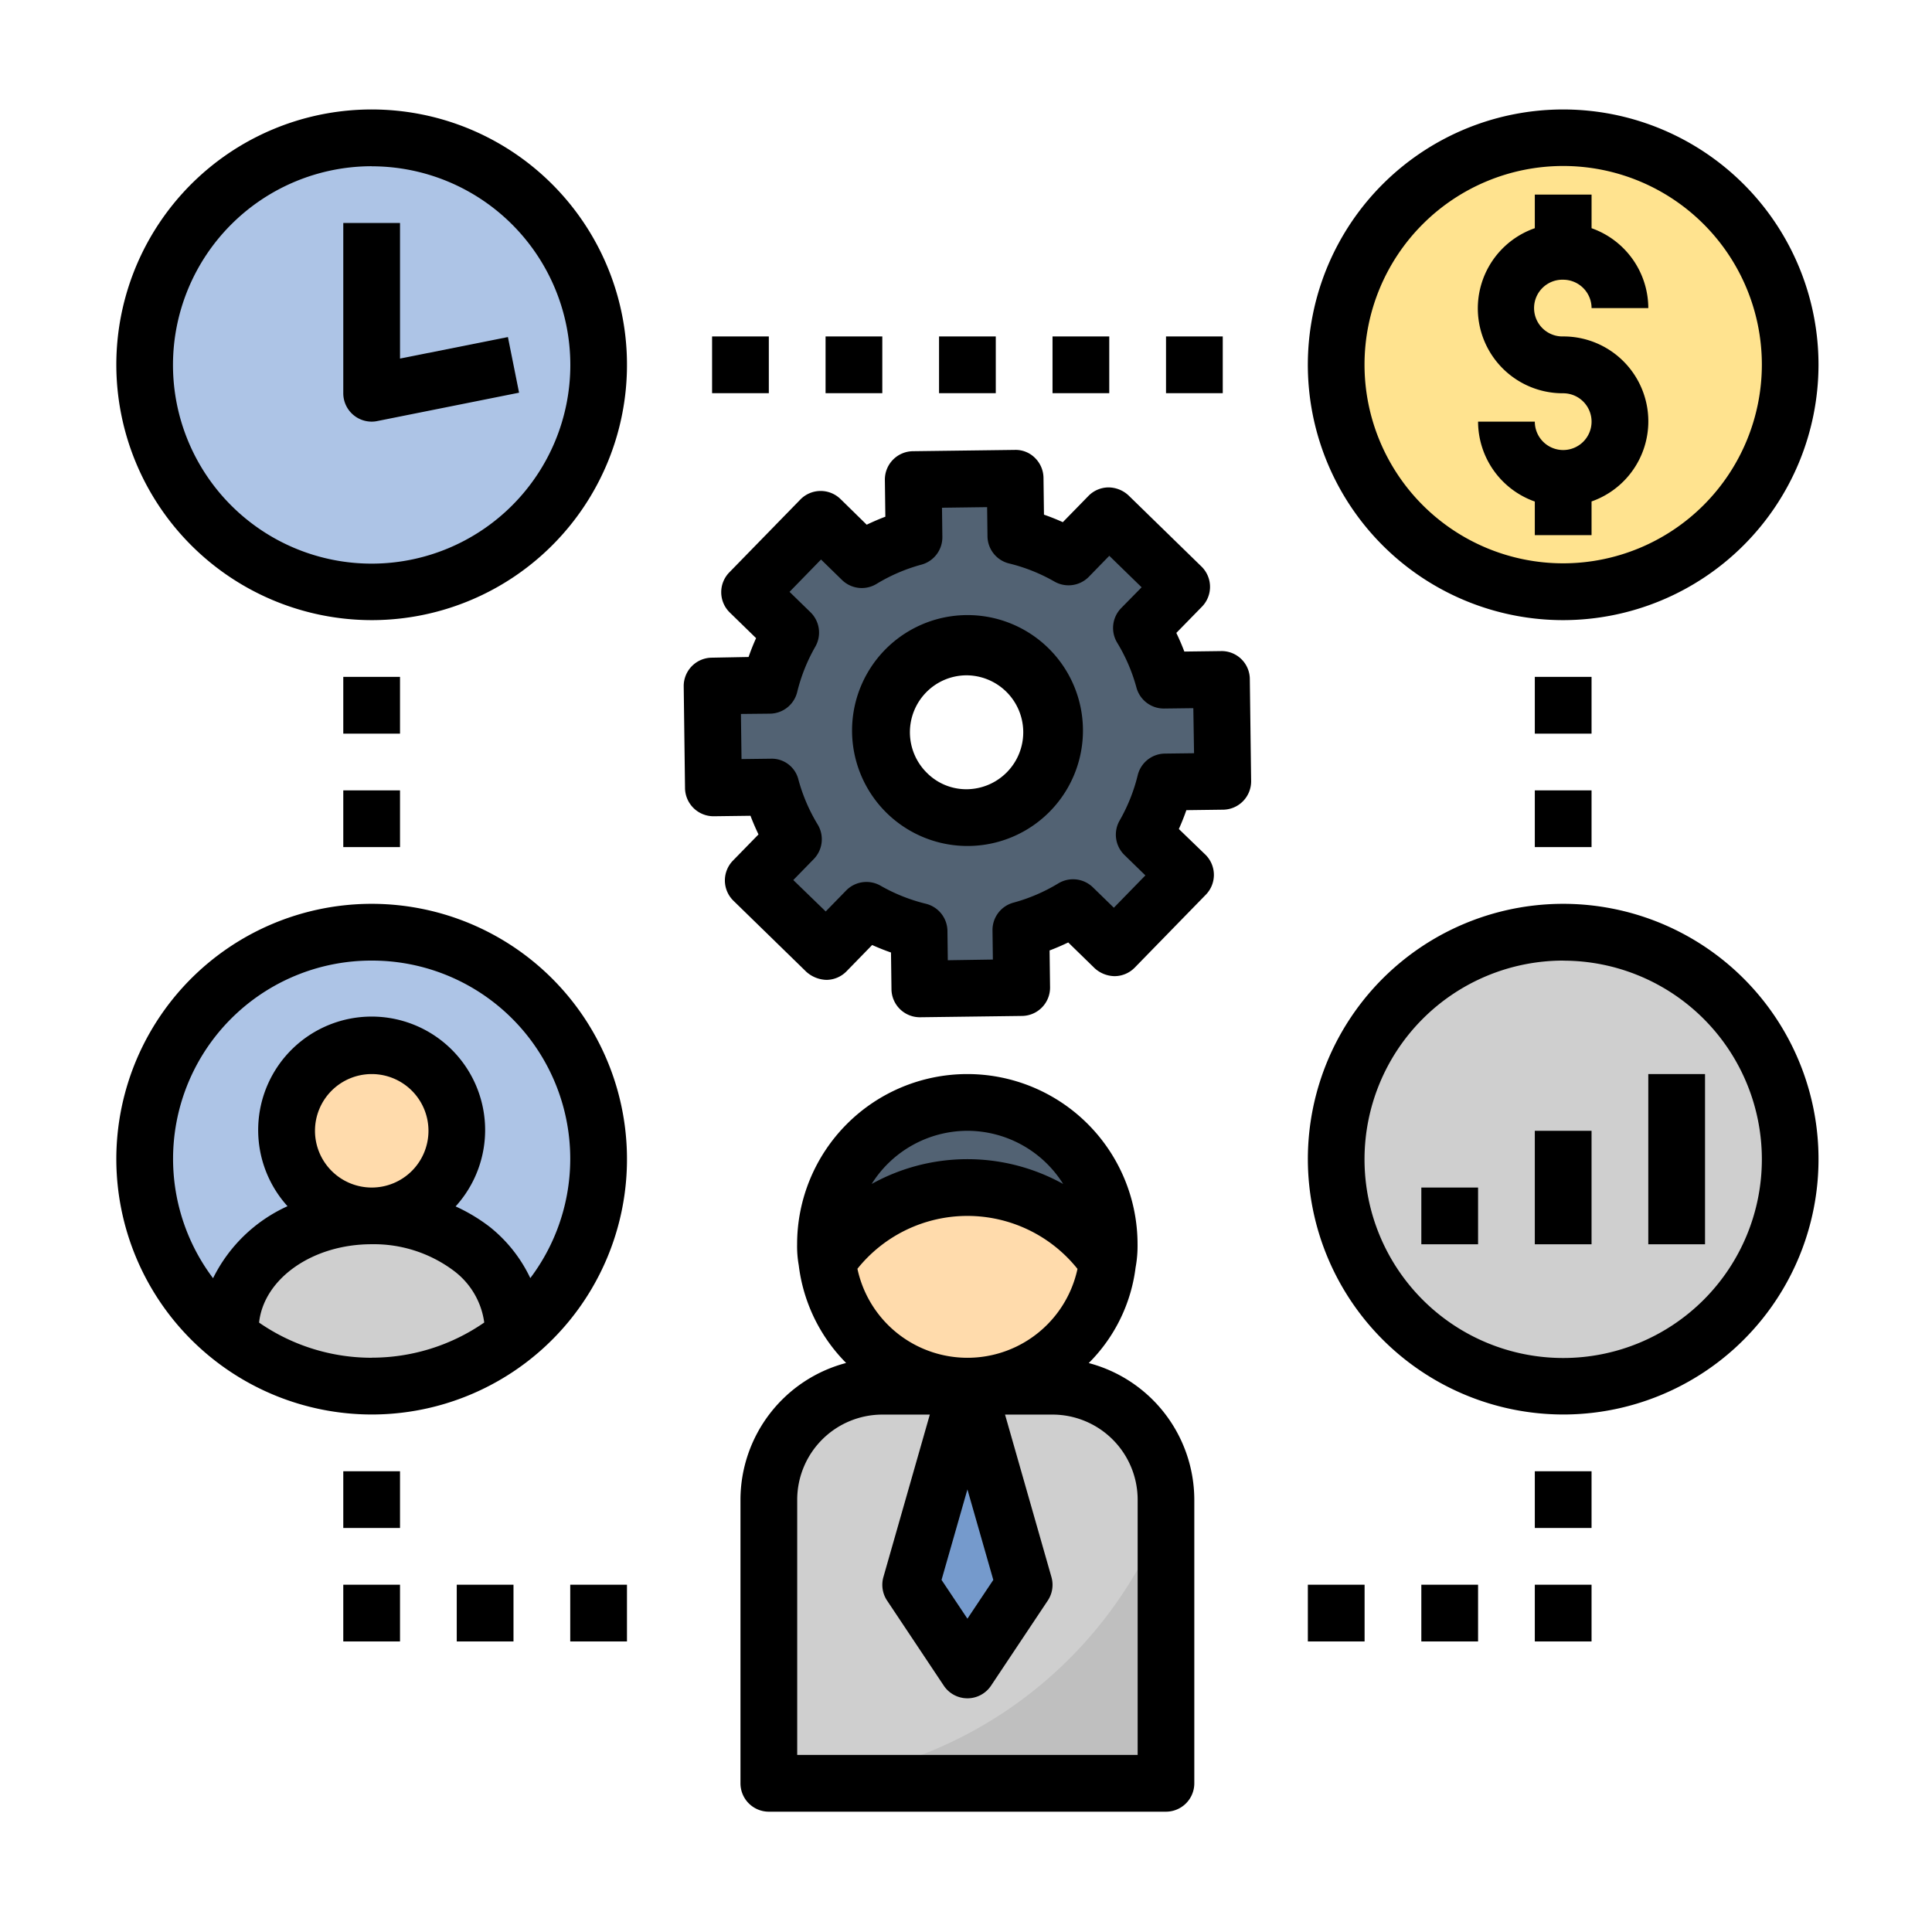 <svg xmlns="http://www.w3.org/2000/svg" width="106" height="106" viewBox="0 0 106 106">
  <g id="Grupo_949843" data-name="Grupo 949843" transform="translate(-420.833 -2618.176)">
    <rect id="Rectángulo_34429" data-name="Rectángulo 34429" width="106" height="106" transform="translate(420.833 2618.176)" fill="none"/>
    <g id="ejecutivo" transform="translate(427.215 2624.183)">
      <ellipse id="Elipse_4839" data-name="Elipse 4839" cx="12.5" cy="12" rx="12.5" ry="12" transform="translate(1.618 44.992)" fill="#adc4e6"/>
      <circle id="Elipse_4840" data-name="Elipse 4840" cx="5" cy="5" r="5" transform="translate(8.618 50.992)" fill="#ffdbac"/>
      <path id="Trazado_245546" data-name="Trazado 245546" d="M19.293,42.821A8.9,8.9,0,0,0,13.783,41C9.487,41,6,43.786,6,47.226V47.6a12.425,12.425,0,0,0,15.565,0v-.374A5.708,5.708,0,0,0,19.293,42.821Z" transform="translate(0.226 19.705)" fill="#cfcfcf"/>
      <ellipse id="Elipse_4841" data-name="Elipse 4841" cx="12.5" cy="12" rx="12.5" ry="12" transform="translate(66.618 44.992)" fill="#cfcfcf"/>
      <circle id="Elipse_4842" data-name="Elipse 4842" cx="12.5" cy="12.5" r="12.5" transform="translate(1.618 1.992)" fill="#adc4e6"/>
      <circle id="Elipse_4843" data-name="Elipse 4843" cx="12.5" cy="12.5" r="12.5" transform="translate(66.618 1.992)" fill="#ffe38f"/>
      <path id="Trazado_245547" data-name="Trazado 245547" d="M47.856,31.664l3.161-.04-.072-5.589-3.161.04a11.1,11.1,0,0,0-1.227-2.859l2.206-2.263-4-3.9-2.206,2.263a11.135,11.135,0,0,0-2.89-1.153L39.624,15l-5.589.072.04,3.161a11.1,11.1,0,0,0-2.859,1.227l-2.263-2.206-3.9,4,2.263,2.206a11.136,11.136,0,0,0-1.153,2.89l-3.16.04.072,5.589,3.161-.04A11.1,11.1,0,0,0,27.459,34.8l-2.206,2.263,4,3.9L31.463,38.7a11.135,11.135,0,0,0,2.89,1.153l.04,3.16,5.589-.072-.04-3.161A11.1,11.1,0,0,0,42.8,38.558l2.263,2.206,3.9-4L46.7,34.555a11.089,11.089,0,0,0,1.152-2.89ZM37.035,33.616a4.681,4.681,0,1,1,4.62-4.741A4.68,4.68,0,0,1,37.035,33.616Z" transform="translate(9.687 5.235)" fill="#526273"/>
      <path id="Trazado_245548" data-name="Trazado 245548" d="M40.565,47H31.226A6.226,6.226,0,0,0,25,53.226V68.791H46.791V53.226A6.226,6.226,0,0,0,40.565,47Z" transform="translate(10.8 23.044)" fill="#cfcfcf"/>
      <path id="Trazado_245549" data-name="Trazado 245549" d="M25,66.37H46.791V51.35A23.335,23.335,0,0,1,25,66.37Z" transform="translate(10.8 25.465)" fill="#bfbfbf"/>
      <path id="Trazado_245550" data-name="Trazado 245550" d="M33.113,47,30,57.9l3.113,4.67,3.113-4.67Z" transform="translate(13.583 23.044)" fill="#759acc"/>
      <path id="Trazado_245551" data-name="Trazado 245551" d="M42.565,44.783a4.947,4.947,0,0,1-.078.965,7.763,7.763,0,0,1-15.41,0A4.947,4.947,0,0,1,27,44.783a7.783,7.783,0,1,1,15.565,0Z" transform="translate(11.913 17.478)" fill="#ffdbac"/>
      <path id="Trazado_245552" data-name="Trazado 245552" d="M34.783,37A7.785,7.785,0,0,0,27,44.783a4.947,4.947,0,0,0,.078.965,9.317,9.317,0,0,1,15.41,0,4.947,4.947,0,0,0,.078-.965A7.785,7.785,0,0,0,34.783,37Z" transform="translate(11.913 17.478)" fill="#526273"/>
      <path id="Trazado_245553" data-name="Trazado 245553" d="M34.206,32.42h.082a6.334,6.334,0,1,0-.082,0ZM31.971,24a3.105,3.105,0,0,1,2.2-.943h.042a3.125,3.125,0,0,1,.039,6.249,3.047,3.047,0,0,1-2.221-.886A3.129,3.129,0,0,1,31.971,24Z" transform="translate(12.454 7.988)"/>
      <path id="Trazado_245554" data-name="Trazado 245554" d="M23.536,25.4A1.556,1.556,0,0,0,22,26.972l.072,5.588A1.566,1.566,0,0,0,23.648,34.1l2.016-.026c.131.347.279.688.439,1.023L24.7,36.535a1.558,1.558,0,0,0,.028,2.2l4,3.9a1.724,1.724,0,0,0,1.105.442,1.554,1.554,0,0,0,1.1-.47l1.406-1.443q.507.229,1.034.412l.026,2.016a1.557,1.557,0,0,0,1.557,1.536h.02l5.588-.072a1.556,1.556,0,0,0,1.536-1.577l-.026-2.016c.347-.131.688-.279,1.023-.439l1.443,1.407a1.655,1.655,0,0,0,1.107.442,1.556,1.556,0,0,0,1.1-.47l3.9-4a1.556,1.556,0,0,0-.028-2.2L49.166,34.8q.229-.507.412-1.034l2.016-.026a1.557,1.557,0,0,0,1.538-1.577l-.072-5.589a1.546,1.546,0,0,0-1.577-1.536l-2.016.026c-.131-.347-.279-.688-.439-1.023L50.436,22.6a1.558,1.558,0,0,0-.028-2.2l-4-3.9a1.629,1.629,0,0,0-1.105-.442,1.554,1.554,0,0,0-1.1.47L42.8,17.965q-.507-.229-1.034-.412l-.026-2.016a1.559,1.559,0,0,0-.47-1.1A1.5,1.5,0,0,0,40.162,14l-5.589.072a1.556,1.556,0,0,0-1.536,1.577l.026,2.016c-.347.131-.688.279-1.023.439L30.6,16.694a1.558,1.558,0,0,0-2.2.028l-3.9,4a1.556,1.556,0,0,0,.028,2.2l1.443,1.406q-.229.507-.412,1.034Zm3.2,3.071a1.556,1.556,0,0,0,1.491-1.188,9.567,9.567,0,0,1,.993-2.486,1.557,1.557,0,0,0-.265-1.89l-1.149-1.119,1.728-1.774,1.149,1.121a1.555,1.555,0,0,0,1.9.215,9.551,9.551,0,0,1,2.459-1.055,1.556,1.556,0,0,0,1.149-1.522l-.02-1.6,2.476-.033.02,1.6a1.553,1.553,0,0,0,1.188,1.491,9.567,9.567,0,0,1,2.486.993,1.559,1.559,0,0,0,1.89-.265l1.119-1.149,1.774,1.728L46,22.682a1.559,1.559,0,0,0-.215,1.9,9.551,9.551,0,0,1,1.055,2.459,1.557,1.557,0,0,0,1.5,1.149h.02l1.6-.02L50,30.642l-1.6.02a1.553,1.553,0,0,0-1.491,1.188,9.567,9.567,0,0,1-.993,2.486,1.557,1.557,0,0,0,.265,1.89l1.149,1.119L45.6,39.119,44.45,38a1.561,1.561,0,0,0-1.9-.215,9.551,9.551,0,0,1-2.459,1.055,1.556,1.556,0,0,0-1.149,1.522l.02,1.6L36.49,42l-.02-1.6A1.556,1.556,0,0,0,35.282,38.9,9.567,9.567,0,0,1,32.8,37.91a1.56,1.56,0,0,0-1.89.265l-1.119,1.149L28.013,37.6l1.121-1.149a1.559,1.559,0,0,0,.215-1.9,9.551,9.551,0,0,1-1.055-2.459,1.506,1.506,0,0,0-1.522-1.149l-1.6.02-.033-2.476Z" transform="translate(9.13 4.677)"/>
      <path id="Trazado_245555" data-name="Trazado 245555" d="M16.009,30.017A14.009,14.009,0,1,0,2,16.009,14.026,14.026,0,0,0,16.009,30.017Zm0-24.9a10.9,10.9,0,1,1-10.9,10.9A10.908,10.908,0,0,1,16.009,5.113Z" transform="translate(-2 -2)"/>
      <path id="Trazado_245556" data-name="Trazado 245556" d="M72.017,16.009A14.009,14.009,0,1,0,58.009,30.017,14.026,14.026,0,0,0,72.017,16.009ZM58.009,26.9a10.9,10.9,0,1,1,10.9-10.9A10.908,10.908,0,0,1,58.009,26.9Z" transform="translate(21.374 -2)"/>
      <path id="Trazado_245557" data-name="Trazado 245557" d="M11.557,16.9a1.45,1.45,0,0,0,.305-.031l7.783-1.557-.612-3.052L13.113,13.44V6H10v9.339A1.558,1.558,0,0,0,11.557,16.9Z" transform="translate(2.452 0.226)"/>
      <path id="Trazado_245558" data-name="Trazado 245558" d="M16.009,58.017A14.009,14.009,0,1,0,2,44.009,14.026,14.026,0,0,0,16.009,58.017Zm0-3.113a10.84,10.84,0,0,1-6.176-1.929c.258-2.4,2.914-4.3,6.176-4.3a7.315,7.315,0,0,1,4.529,1.474,4.254,4.254,0,0,1,1.648,2.822A10.835,10.835,0,0,1,16.009,54.9ZM12.9,42.452a3.113,3.113,0,1,1,3.113,3.113A3.116,3.116,0,0,1,12.9,42.452Zm3.113-9.339a10.874,10.874,0,0,1,8.7,17.421,7.912,7.912,0,0,0-2.229-2.813A9.608,9.608,0,0,0,20.615,46.6a6.226,6.226,0,1,0-9.222-.011A8.435,8.435,0,0,0,7.308,50.54a10.876,10.876,0,0,1,8.7-17.427Z" transform="translate(-2 13.583)"/>
      <path id="Trazado_245559" data-name="Trazado 245559" d="M58.009,58.017A14.009,14.009,0,1,0,44,44.009,14.026,14.026,0,0,0,58.009,58.017Zm0-24.9a10.9,10.9,0,1,1-10.9,10.9A10.908,10.908,0,0,1,58.009,33.113Z" transform="translate(21.374 13.583)"/>
      <path id="Trazado_245560" data-name="Trazado 245560" d="M48,40h3.113v3.113H48Z" transform="translate(23.6 19.148)"/>
      <path id="Trazado_245561" data-name="Trazado 245561" d="M52,38h3.113v6.226H52Z" transform="translate(25.826 18.035)"/>
      <path id="Trazado_245562" data-name="Trazado 245562" d="M56,36h3.113v9.339H56Z" transform="translate(28.052 16.922)"/>
      <path id="Trazado_245563" data-name="Trazado 245563" d="M54.67,9.67a1.559,1.559,0,0,1,1.557,1.557h3.113a4.663,4.663,0,0,0-3.113-4.383V5H53.113V6.843A4.658,4.658,0,0,0,54.67,15.9a1.557,1.557,0,1,1-1.557,1.557H50a4.663,4.663,0,0,0,3.113,4.383v1.843h3.113V21.835a4.658,4.658,0,0,0-1.557-9.053,1.557,1.557,0,1,1,0-3.113Z" transform="translate(24.713 -0.33)"/>
      <path id="Trazado_245564" data-name="Trazado 245564" d="M31,10h3.113v3.113H31Z" transform="translate(14.139 2.452)"/>
      <path id="Trazado_245565" data-name="Trazado 245565" d="M35,10h3.113v3.113H35Z" transform="translate(16.365 2.452)"/>
      <path id="Trazado_245566" data-name="Trazado 245566" d="M23,10h3.113v3.113H23Z" transform="translate(9.687 2.452)"/>
      <path id="Trazado_245567" data-name="Trazado 245567" d="M27,10h3.113v3.113H27Z" transform="translate(11.913 2.452)"/>
      <path id="Trazado_245568" data-name="Trazado 245568" d="M39,10h3.113v3.113H39Z" transform="translate(18.592 2.452)"/>
      <path id="Trazado_245569" data-name="Trazado 245569" d="M10,22h3.113v3.113H10Z" transform="translate(2.452 9.131)"/>
      <path id="Trazado_245570" data-name="Trazado 245570" d="M10,26h3.113v3.113H10Z" transform="translate(2.452 11.357)"/>
      <path id="Trazado_245571" data-name="Trazado 245571" d="M52,22h3.113v3.113H52Z" transform="translate(25.826 9.131)"/>
      <path id="Trazado_245572" data-name="Trazado 245572" d="M52,26h3.113v3.113H52Z" transform="translate(25.826 11.357)"/>
      <path id="Trazado_245573" data-name="Trazado 245573" d="M10,50h3.113v3.113H10Z" transform="translate(2.452 24.713)"/>
      <path id="Trazado_245574" data-name="Trazado 245574" d="M10,54h3.113v3.113H10Z" transform="translate(2.452 26.939)"/>
      <path id="Trazado_245575" data-name="Trazado 245575" d="M14,54h3.113v3.113H14Z" transform="translate(4.678 26.939)"/>
      <path id="Trazado_245576" data-name="Trazado 245576" d="M18,54h3.113v3.113H18Z" transform="translate(6.904 26.939)"/>
      <path id="Trazado_245577" data-name="Trazado 245577" d="M52,50h3.113v3.113H52Z" transform="translate(25.826 24.713)"/>
      <path id="Trazado_245578" data-name="Trazado 245578" d="M52,54h3.113v3.113H52Z" transform="translate(25.826 26.939)"/>
      <path id="Trazado_245579" data-name="Trazado 245579" d="M48,54h3.113v3.113H48Z" transform="translate(23.6 26.939)"/>
      <path id="Trazado_245580" data-name="Trazado 245580" d="M44,54h3.113v3.113H44Z" transform="translate(21.374 26.939)"/>
      <path id="Trazado_245581" data-name="Trazado 245581" d="M24,59.348V74.913a1.557,1.557,0,0,0,1.557,1.557H47.348A1.557,1.557,0,0,0,48.9,74.913V59.348a7.773,7.773,0,0,0-5.792-7.492,8.963,8.963,0,0,0,2.571-5.245,6.513,6.513,0,0,0,.107-1.272,9.339,9.339,0,0,0-18.678,0,5.9,5.9,0,0,0,.089,1.147,9.182,9.182,0,0,0,2.6,5.365A7.774,7.774,0,0,0,24,59.348ZM36.452,39.113a6.215,6.215,0,0,1,5.253,2.917,10.823,10.823,0,0,0-10.507,0A6.215,6.215,0,0,1,36.452,39.113Zm0,4.67a7.731,7.731,0,0,1,6.039,2.906,6.174,6.174,0,0,1-12.074-.006A7.728,7.728,0,0,1,36.452,43.783Zm1.42,19.97-1.42,2.128-1.42-2.128,1.42-4.965Zm-10.759-4.4a4.675,4.675,0,0,1,4.67-4.67h2.606l-2.546,8.911a1.561,1.561,0,0,0,.2,1.292l3.113,4.67a1.558,1.558,0,0,0,2.592,0l3.113-4.67a1.554,1.554,0,0,0,.2-1.292l-2.545-8.911h2.606a4.675,4.675,0,0,1,4.67,4.67V73.357H27.113Z" transform="translate(10.244 16.922)"/>
    </g>
  </g>
</svg>
